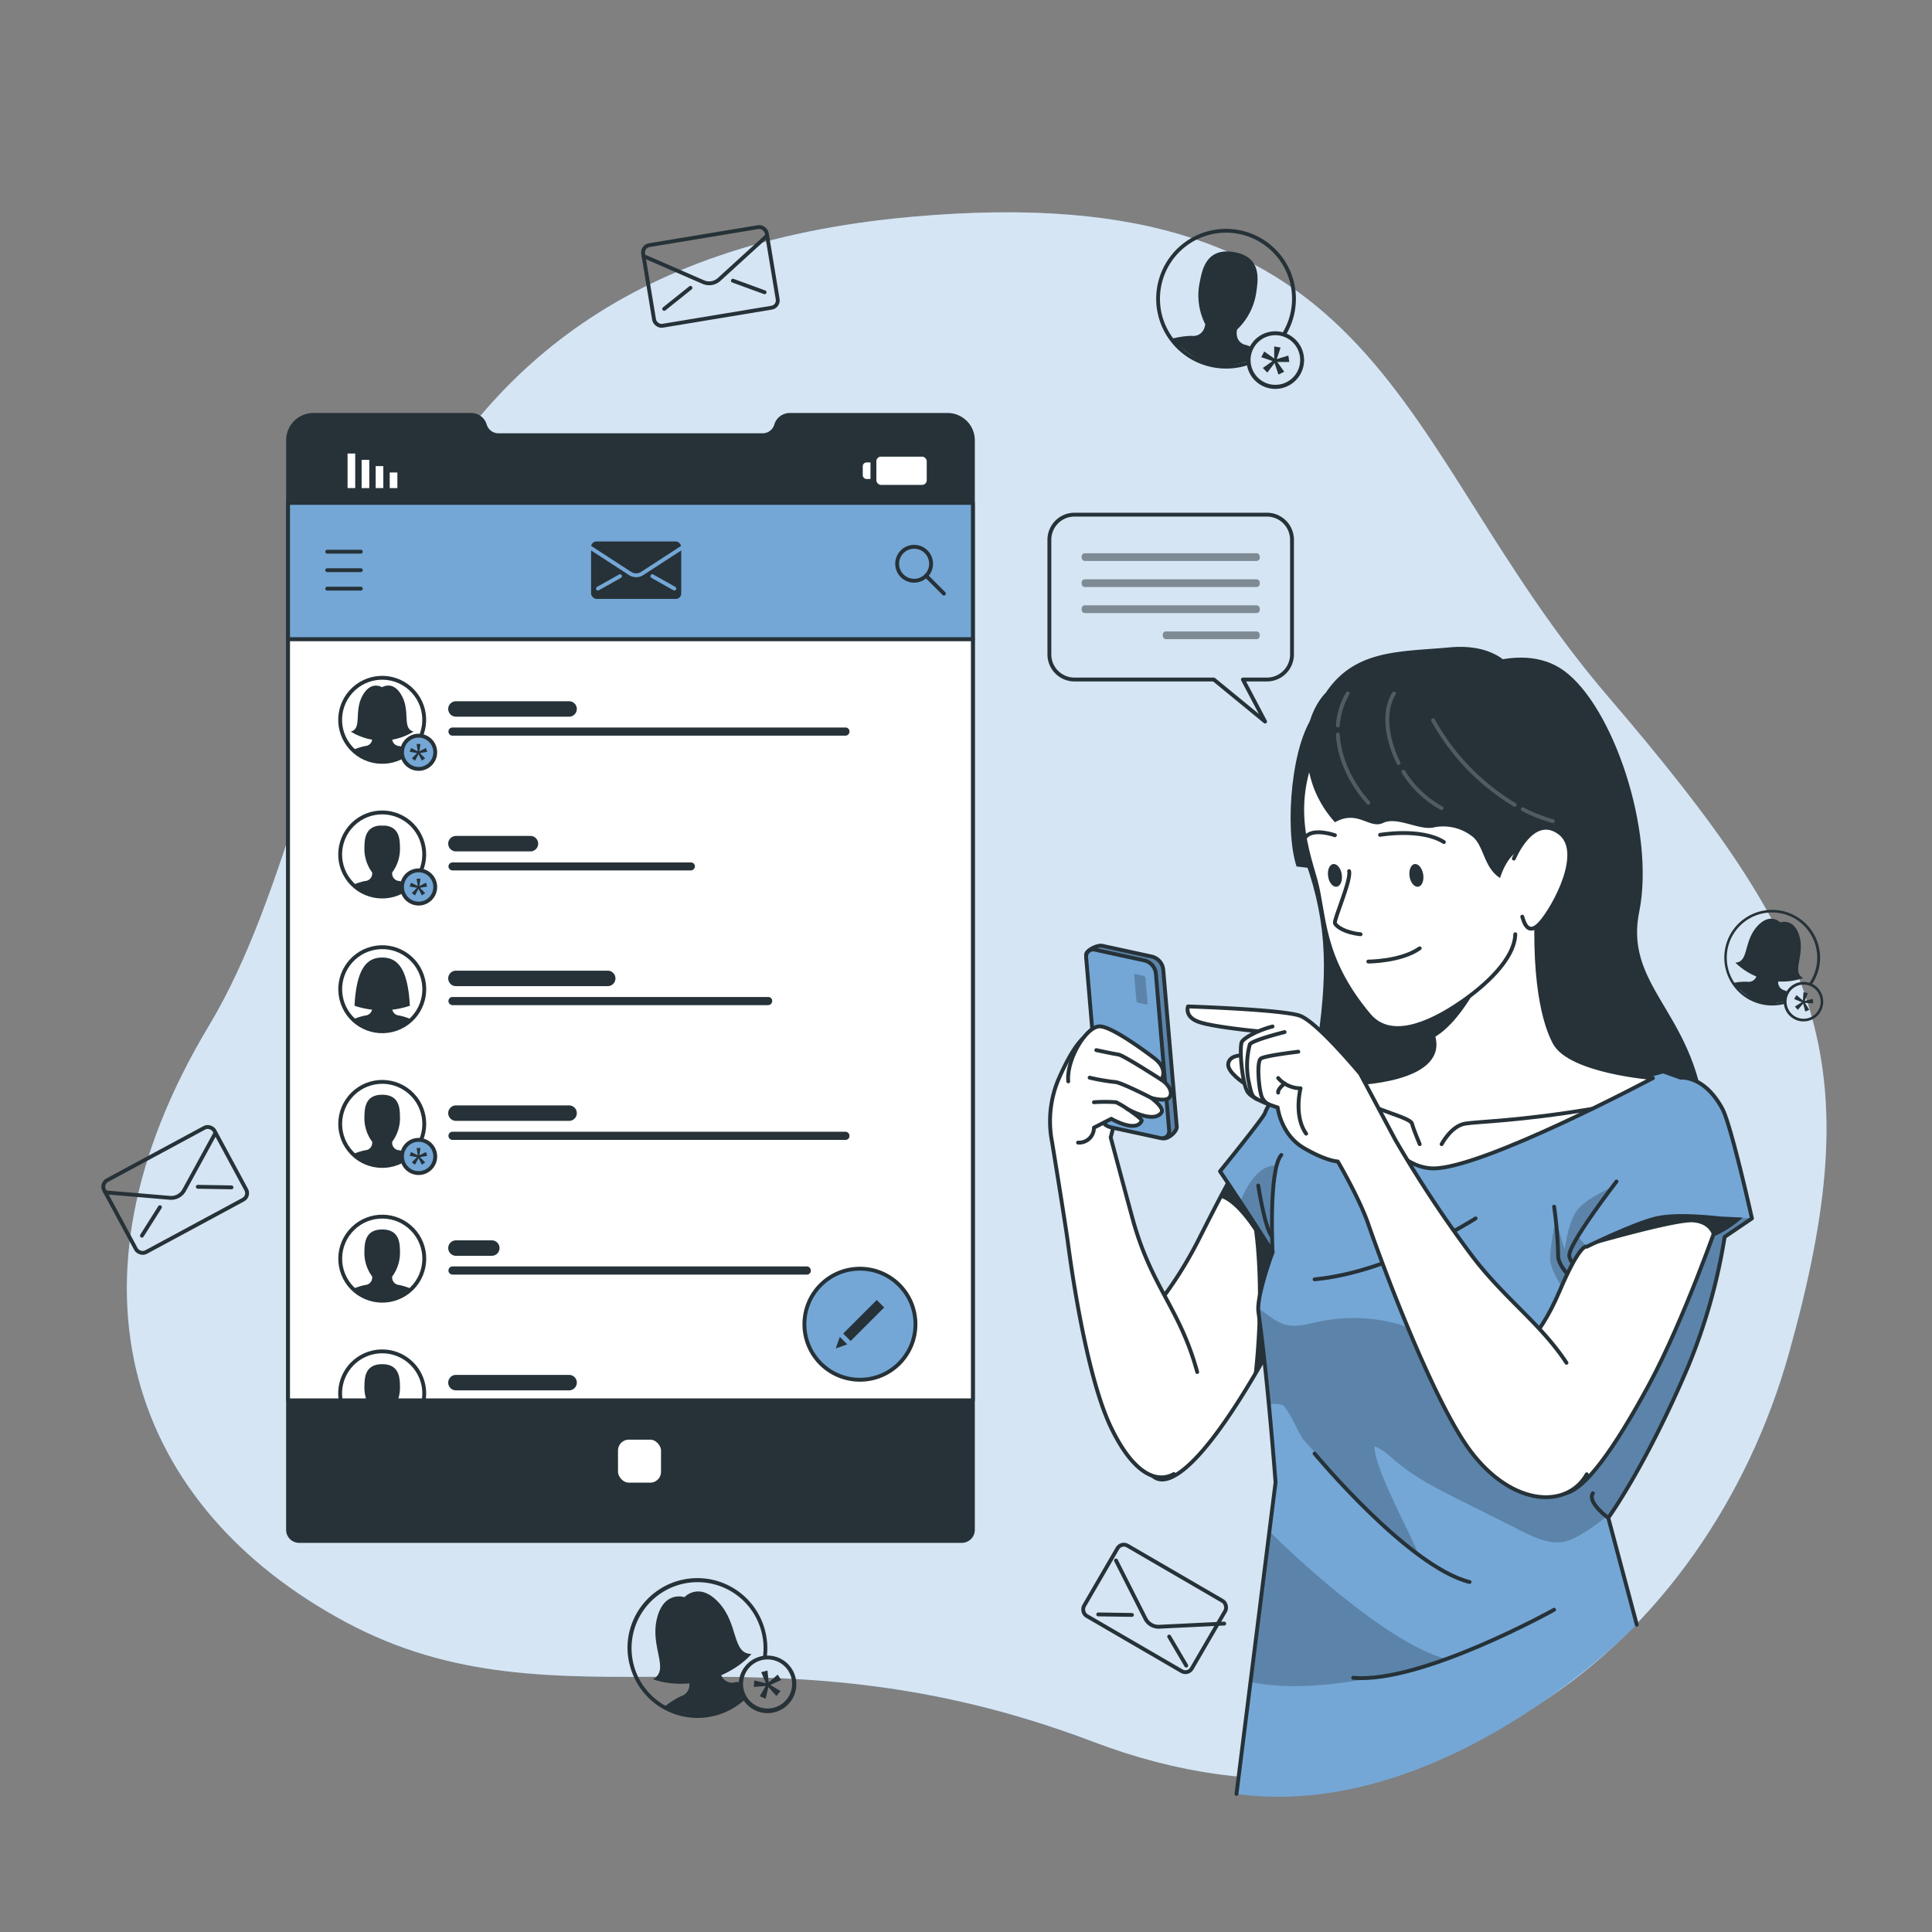 <svg xmlns="http://www.w3.org/2000/svg" xmlns:xlink="http://www.w3.org/1999/xlink" viewBox="0 0 500 500"><rect x="0" y="0" width="500" height="500" fill="#808080" stroke="none"/><defs><clipPath id="freepik--clip-path--inject-15"><path d="M289.34,290.73,301,294.58c1.23.32,3.65-1.73,3.54-3L301.05,251a3.87,3.87,0,0,0-2.89-3.42l-12.87-2.8c-1.23-.31-4.32,1.16-4.21,2.42l5.36,40.11A3.87,3.87,0,0,0,289.34,290.73Z" style="fill:#74A7D6;stroke:#263238;stroke-linecap:round;stroke-linejoin:round"></path></clipPath></defs><g id="freepik--background-simple--inject-15"><path d="M236,56.1c124-11.05,124.25,58.93,180.13,124.13S484,275,463,350.13,370.89,484.2,283.06,450.82s-138.14-1.32-193.54-31-76-86.91-35.42-154.41S83.1,69.72,236,56.1Z" style="fill:#74A7D6"></path><path d="M236,56.1c124-11.05,124.25,58.93,180.13,124.13S484,275,463,350.13,370.89,484.2,283.06,450.82s-138.14-1.32-193.54-31-76-86.91-35.42-154.41S83.1,69.72,236,56.1Z" style="fill:#fff;opacity:0.7"></path></g><g id="freepik--Graphics--inject-15"><path d="M198,422a18.09,18.09,0,0,0-35.61,4.47A18.36,18.36,0,0,0,163,431a18.12,18.12,0,0,0,17.49,13.6,18.44,18.44,0,0,0,4.53-.57,18,18,0,0,0,7.85-4.3,7.45,7.45,0,0,1-.49-.87v0a17.08,17.08,0,0,1-20.13,2.61l-.42-.23A17.08,17.08,0,0,1,176.27,410a17.09,17.09,0,0,1,21.15,19.08,7.36,7.36,0,0,1,1-.11A18,18,0,0,0,198,422Z" style="fill:#263238"></path><path d="M192.37,438.89a23.41,23.41,0,0,1-6.14,4.21,9.32,9.32,0,0,1-1.34.47,9.22,9.22,0,0,1-1.41.24c-5,.52-11.69-2-11.69-2l.44-.33a22.48,22.48,0,0,1,4-2.51c1-.27,2.79-1.52,2-4.22a16.5,16.5,0,0,1-5.74-9.38c-.62-2.74-2-8.05,3.57-10.26h0a13.64,13.64,0,0,1,1.36-.43c.48-.12.95-.21,1.39-.28v0c6-.76,7.29,4.57,8.07,7.26a16.53,16.53,0,0,1-.52,11c.62,2.74,2.76,3,3.79,2.73a6.64,6.64,0,0,1,1.51-.05,7,7,0,0,0,.2,2.31,7.07,7.07,0,0,0,.44,1.22Z" style="fill:#263238"></path><path d="M198.64,443.36a7.45,7.45,0,1,1,7.22-9.3h0a7.47,7.47,0,0,1-7.22,9.3Zm0-13.9a6.3,6.3,0,0,0-1.61.21,6.35,6.35,0,1,0,1.61-.21Z" style="fill:#263238"></path><path d="M198.21,435.61,197,432.75l1.63-.42.29,3.1,2.35-2.05.9,1.41-2.83,1.27,2.66,1.57-1.06,1.3-2.08-2.32-.71,3-1.54-.62,1.57-2.66-3.1.25.11-1.67Z" style="fill:#263238"></path><path d="M186.06,414.8c-5.13-5.62-8.93-1.45-8.93-1.45s-5.33-1.83-7.13,5.57,3.44,13.21-1,15.66c0,0,5.64,2.4,13.66.34s11.81-6.87,11.81-6.87C189.41,428,191.2,420.41,186.06,414.8Z" style="fill:#263238"></path><path d="M470.74,250.58a12.41,12.41,0,0,0-23.11-8.45,12.83,12.83,0,0,0-1.07,2.93A12.4,12.4,0,0,0,462,259.76a5.08,5.08,0,0,1,0-.68s0,0,0,0a11.79,11.79,0,0,1-6,.19,11.58,11.58,0,0,1-7.13-4.92,2.75,2.75,0,0,1-.19-.28,11.62,11.62,0,0,1-1.63-4.26,12,12,0,0,1,.13-4.58,11.72,11.72,0,0,1,14-8.8,11.79,11.79,0,0,1,2.78,1,11.72,11.72,0,0,1,4.12,17.27,4.42,4.42,0,0,1,.67.25A12.35,12.35,0,0,0,470.74,250.58Z" style="fill:#263238"></path><path d="M462,259.08a16.17,16.17,0,0,1-5.06.64,7.3,7.3,0,0,1-1-.14,6.64,6.64,0,0,1-.93-.29c-3.2-1.25-6.5-4.9-6.5-4.9l.38-.06a14.84,14.84,0,0,1,3.25-.26,2.16,2.16,0,0,0,2.55-1.95,11.32,11.32,0,0,1-.56-7.52c.49-1.86,1.29-5.54,5.4-5.13h0a9.6,9.6,0,0,1,1,.16q.5.12.93.27h0c3.88,1.41,3,5.08,2.64,7a11.36,11.36,0,0,1-3.76,6.54,2.13,2.13,0,0,0,1.45,2.85,4.48,4.48,0,0,1,.93.44,5,5,0,0,0-.6,1.47,4.51,4.51,0,0,0-.11.89S462,259.07,462,259.08Z" style="fill:#263238"></path><path d="M464.42,263.77a5.16,5.16,0,0,1-2-1.82,5.11,5.11,0,1,1,9.3-1.58h0a5.09,5.09,0,0,1-6.11,3.84A5,5,0,0,1,464.42,263.77Zm4.38-8.46a4.72,4.72,0,0,0-1.05-.39,4.42,4.42,0,1,0,1.37,8.06,4.42,4.42,0,0,0,1.39-6.1A4.37,4.37,0,0,0,468.8,255.31Z" style="fill:#263238"></path><path d="M466.59,258.91l.15-2.13,1.12.25-.8,2,2.08-.51.11,1.14-2.13-.12,1.13,1.8-1.05.45-.54-2.07-1.39,1.63-.74-.86,1.79-1.13-2-.82.6-1Z" style="fill:#263238"></path><path d="M465.72,242.41c-1.36-5-5-3.69-5-3.69s-2.67-2.78-6.09,1.16-2.05,9.13-5.53,9.24a17.22,17.22,0,0,0,17.58,4C463.61,251.53,467.09,247.45,465.72,242.41Z" style="fill:#263238"></path><path d="M335.13,80.31a18.08,18.08,0,1,0-25.22,13.5,18.43,18.43,0,0,0,4.37,1.32,18.05,18.05,0,0,0,8.92-.73,8.47,8.47,0,0,1-.1-1s0,0,0,0a17.07,17.07,0,0,1-19.45-5.81c-.1-.12-.2-.25-.29-.38a17.19,17.19,0,0,1-2.74-6.08,17.37,17.37,0,0,1-.18-6.67,17.09,17.09,0,0,1,19.71-14,16.67,16.67,0,0,1,4.12,1.24,17.1,17.1,0,0,1,7.43,24.8,7.64,7.64,0,0,1,1,.32A18.1,18.1,0,0,0,335.13,80.31Z" style="fill:#263238"></path><path d="M323.1,93.4a23.37,23.37,0,0,1-7.32,1.35,9,9,0,0,1-1.41-.12,8.84,8.84,0,0,1-1.39-.35c-4.76-1.55-9.86-6.6-9.86-6.6l.54-.12a23,23,0,0,1,4.71-.65c1.05.18,3.17-.25,3.55-3A16.5,16.5,0,0,1,310.5,73c.55-2.75,1.42-8.18,7.43-7.92h0a12.86,12.86,0,0,1,1.42.16,13.34,13.34,0,0,1,1.38.31v0c5.76,1.73,4.8,7.14,4.42,9.91a16.52,16.52,0,0,1-5,9.83c-.55,2.76,1.3,3.86,2.35,4a6.35,6.35,0,0,1,1.4.57,6.78,6.78,0,0,0-.76,2.19,7.06,7.06,0,0,0-.09,1.29S323.11,93.39,323.1,93.4Z" style="fill:#263238"></path><path d="M327,100a7.46,7.46,0,0,1-1.27-12.88,7.45,7.45,0,0,1,11.66,7.32h0a7.46,7.46,0,0,1-8.59,6.1A7.81,7.81,0,0,1,327,100Zm5.68-12.69a6.27,6.27,0,0,0-1.56-.47,6.42,6.42,0,1,0,1.56.47Z" style="fill:#263238"></path><path d="M329.77,92.78l0-3.12,1.65.28-1,3,3-.92.25,1.66h-3.11l1.79,2.52-1.49.75-1-3-1.88,2.48-1.16-1.2,2.52-1.79-2.93-1,.78-1.47Z" style="fill:#263238"></path><rect x="167.64" y="60.98" width="32.42" height="21.14" rx="1.9" transform="translate(-9.22 31.01) rotate(-9.41)" style="fill:none;stroke:#263238;stroke-linecap:round;stroke-linejoin:round"></rect><path d="M166.54,66.27,182,73a3.83,3.83,0,0,0,4.12-.69L198.52,61" style="fill:none;stroke:#263238;stroke-linecap:round;stroke-linejoin:round"></path><path d="M171.89,79.94l6.8-5.45" style="fill:none;stroke:#263238;stroke-linecap:round;stroke-linejoin:round"></path><path d="M197.87,75.64l-8.2-3" style="fill:none;stroke:#263238;stroke-linecap:round;stroke-linejoin:round"></path><rect x="282.58" y="408.39" width="32.42" height="21.14" rx="1.9" transform="matrix(0.86, 0.5, -0.5, 0.86, 251.34, -93.44)" style="fill:none;stroke:#263238;stroke-linecap:round;stroke-linejoin:round"></rect><path d="M288.82,403.86l7.59,15A3.83,3.83,0,0,0,300,421l16.82-.82" style="fill:none;stroke:#263238;stroke-linecap:round;stroke-linejoin:round"></path><path d="M284.22,417.81l8.72.13" style="fill:none;stroke:#263238;stroke-linecap:round;stroke-linejoin:round"></path><path d="M307,431.06l-4.42-7.52" style="fill:none;stroke:#263238;stroke-linecap:round;stroke-linejoin:round"></path><rect x="29.11" y="297.4" width="32.42" height="21.14" rx="1.9" transform="translate(-140.74 58.41) rotate(-28.34)" style="fill:none;stroke:#263238;stroke-linecap:round;stroke-linejoin:round"></rect><path d="M27.23,308.58,44,310a3.85,3.85,0,0,0,3.67-2l8.08-14.77" style="fill:none;stroke:#263238;stroke-linecap:round;stroke-linejoin:round"></path><path d="M36.73,319.79l4.66-7.37" style="fill:none;stroke:#263238;stroke-linecap:round;stroke-linejoin:round"></path><path d="M59.91,307.29l-8.72-.15" style="fill:none;stroke:#263238;stroke-linecap:round;stroke-linejoin:round"></path></g><g id="freepik--Device--inject-15"><path d="M74.55,113.87V395.92a2.87,2.87,0,0,0,2.86,2.87h171.5a2.87,2.87,0,0,0,2.87-2.87v-282a6.56,6.56,0,0,0-6.54-6.54H204.39a3.68,3.68,0,0,0-3.52,2.63,3.64,3.64,0,0,1-1.32,1.9,3.7,3.7,0,0,1-2.2.73H129a3.67,3.67,0,0,1-3.52-2.63,3.6,3.6,0,0,0-1.33-1.9,3.7,3.7,0,0,0-2.2-.73H81.09A6.56,6.56,0,0,0,74.55,113.87Z" style="fill:#263238;stroke:#263238;stroke-linecap:round;stroke-linejoin:round"></path><rect x="74.55" y="130.14" width="177.23" height="35.3" transform="translate(326.33 295.59) rotate(180)" style="fill:#74A7D6;stroke:#263238;stroke-linecap:round;stroke-linejoin:round"></rect><rect x="74.55" y="165.44" width="177.23" height="196.95" transform="translate(326.33 527.84) rotate(180)" style="fill:#fff;stroke:#263238;stroke-linecap:round;stroke-linejoin:round"></rect><rect x="159.44" y="372.08" width="12.13" height="12.13" rx="3.3" transform="translate(331.01 756.29) rotate(180)" style="fill:#fff;stroke:#263238;stroke-linecap:round;stroke-linejoin:round"></rect><line x1="93.38" y1="142.78" x2="84.68" y2="142.78" style="fill:none;stroke:#263238;stroke-linecap:round;stroke-linejoin:round"></line><line x1="93.38" y1="147.56" x2="84.68" y2="147.56" style="fill:none;stroke:#263238;stroke-linecap:round;stroke-linejoin:round"></line><line x1="93.38" y1="152.34" x2="84.68" y2="152.34" style="fill:none;stroke:#263238;stroke-linecap:round;stroke-linejoin:round"></line><path d="M147.32,185.48H118a2,2,0,0,1-2-2h0a2,2,0,0,1,2-2h29.28a2,2,0,0,1,2,2h0A2,2,0,0,1,147.32,185.48Z" style="fill:#263238"></path><path d="M218.79,190.39H117.12a1.05,1.05,0,0,1-1.06-1.06h0a1.05,1.05,0,0,1,1.06-1.05H218.79a1,1,0,0,1,1.05,1.05h0A1.05,1.05,0,0,1,218.79,190.39Z" style="fill:#263238"></path><circle cx="98.91" cy="186.28" r="10.88" transform="translate(-100.01 116.19) rotate(-42.62)" style="fill:#fff;stroke:#263238;stroke-linecap:round;stroke-linejoin:round"></circle><path d="M99.79,197.08h0c3.06-.45,6.7-3,6.7-3a17.46,17.46,0,0,0-3.13-1,1.93,1.93,0,0,1-1.85-2.22,10.19,10.19,0,0,0,2-6.5c-.05-1.74,0-5.13-3.72-5.6h0c-.28,0-.57,0-.88,0h0c-.31,0-.6,0-.88,0h0c-3.69.47-3.66,3.86-3.72,5.6a10.19,10.19,0,0,0,2,6.5,1.93,1.93,0,0,1-1.85,2.22,17.31,17.31,0,0,0-3.12,1s3.63,2.55,6.69,3h0a5.43,5.43,0,0,0,.88.08h0a5.33,5.33,0,0,0,.88-.08Z" style="fill:#263238"></path><circle cx="108.34" cy="194.69" r="4.3" style="fill:#74A7D6;stroke:#263238;stroke-linecap:round;stroke-linejoin:round"></circle><path d="M108.12,194.44l-.3-1.91h1l-.3,1.91,1.72-.87.32,1-1.89.33,1.35,1.35-.83.61-.89-1.71-.89,1.71-.83-.61,1.35-1.35-1.9-.33.33-1Z" style="fill:#263238"></path><path d="M104,180.1c-2.21-4.15-5.13-2.24-5.13-2.24S96,176,93.78,180.1s0,8.45-3,9.23a15.46,15.46,0,0,0,16.26,0C104,188.55,106.25,184.25,104,180.1Z" style="fill:#263238"></path><rect x="100.86" y="122.27" width="1.98" height="4.04" transform="translate(203.7 248.59) rotate(180)" style="fill:#fff"></rect><rect x="97.22" y="120.64" width="1.98" height="5.68" transform="translate(196.42 246.95) rotate(180)" style="fill:#fff"></rect><rect x="93.58" y="119" width="1.98" height="7.31" transform="translate(189.15 245.32) rotate(180)" style="fill:#fff"></rect><rect x="89.94" y="117.37" width="1.98" height="8.94" transform="translate(181.87 243.68) rotate(180)" style="fill:#fff"></rect><rect x="226.8" y="118.19" width="13.04" height="7.31" rx="1.19" transform="translate(466.64 243.68) rotate(180)" style="fill:#fff"></rect><path d="M223.27,119.72h1a1,1,0,0,1,1,1V123a1,1,0,0,1-1,1h-1a0,0,0,0,1,0,0v-4.25A0,0,0,0,1,223.27,119.72Z" transform="translate(448.55 243.68) rotate(180)" style="fill:#fff"></path><path d="M239.68,142.8a4.39,4.39,0,1,1-6.21,0A4.38,4.38,0,0,1,239.68,142.8Z" style="fill:none;stroke:#263238;stroke-linecap:round;stroke-linejoin:round"></path><line x1="239.68" y1="149.01" x2="244.29" y2="153.62" style="fill:none;stroke:#263238;stroke-linecap:round;stroke-linejoin:round"></line><rect x="152.47" y="139.63" width="24.33" height="15.87" rx="1.9" style="fill:#263238;stroke:#74A7D6;stroke-linecap:round;stroke-linejoin:round"></rect><path d="M152.47,141.53l10.6,6.89a2.91,2.91,0,0,0,3.13,0l10.6-6.89" style="fill:#263238;stroke:#74A7D6;stroke-linecap:round;stroke-linejoin:round"></path><path d="M154.75,152.32l5.71-3.21" style="fill:#263238;stroke:#74A7D6;stroke-linecap:round;stroke-linejoin:round"></path><path d="M174.52,152.32l-5.7-3.21" style="fill:#263238;stroke:#74A7D6;stroke-linecap:round;stroke-linejoin:round"></path><path d="M137.32,220.34H118a2,2,0,0,1-2-2h0a2,2,0,0,1,2-2h19.28a2,2,0,0,1,2,2h0A2,2,0,0,1,137.32,220.34Z" style="fill:#263238"></path><path d="M178.79,225.26H117.12a1.06,1.06,0,0,1-1.06-1.06h0a1.05,1.05,0,0,1,1.06-1h61.67a1,1,0,0,1,1.05,1h0A1.06,1.06,0,0,1,178.79,225.26Z" style="fill:#263238"></path><circle cx="98.91" cy="221.15" r="10.88" transform="translate(-126.19 131.59) rotate(-44.21)" style="fill:#fff;stroke:#263238;stroke-linecap:round;stroke-linejoin:round"></circle><path d="M99.79,232h0c3.06-.45,6.7-3,6.7-3a17.46,17.46,0,0,0-3.13-1,1.93,1.93,0,0,1-1.85-2.22,10.23,10.23,0,0,0,2-6.5c-.05-1.74,0-5.14-3.72-5.6h0a8.26,8.26,0,0,0-.88,0h0a8.26,8.26,0,0,0-.88,0h0c-3.69.46-3.66,3.86-3.72,5.6a10.23,10.23,0,0,0,2,6.5,1.93,1.93,0,0,1-1.85,2.22,17.31,17.31,0,0,0-3.12,1S95,231.5,98,232h0a5.43,5.43,0,0,0,.88.08h0a5.33,5.33,0,0,0,.88-.08Z" style="fill:#263238"></path><circle cx="108.34" cy="229.55" r="4.3" style="fill:#74A7D6;stroke:#263238;stroke-linecap:round;stroke-linejoin:round"></circle><path d="M108.12,229.31l-.3-1.91h1l-.3,1.91,1.72-.87.32,1-1.89.32,1.35,1.36-.83.61-.89-1.71-.89,1.71-.83-.61,1.35-1.36-1.9-.32.33-1Z" style="fill:#263238"></path><path d="M157.32,255.21H118a2,2,0,0,1-2-2h0a2,2,0,0,1,2-2h39.28a2,2,0,0,1,2,2h0A2,2,0,0,1,157.32,255.21Z" style="fill:#263238"></path><path d="M198.79,260.13H117.12a1.06,1.06,0,0,1-1.06-1.06h0a1.05,1.05,0,0,1,1.06-1.05h81.67a1,1,0,0,1,1.05,1.05h0A1.06,1.06,0,0,1,198.79,260.13Z" style="fill:#263238"></path><circle cx="98.91" cy="256.02" r="10.88" transform="translate(-58.12 30.92) rotate(-13.78)" style="fill:#fff;stroke:#263238;stroke-linecap:round;stroke-linejoin:round"></circle><path d="M99.79,266.82h0c3.06-.45,6.7-3,6.7-3a17.46,17.46,0,0,0-3.13-1,1.93,1.93,0,0,1-1.85-2.22,10.23,10.23,0,0,0,2-6.5c-.05-1.74,0-5.14-3.72-5.6h0a8.26,8.26,0,0,0-.88,0h0a8.26,8.26,0,0,0-.88,0h0c-3.69.46-3.66,3.86-3.72,5.6a10.23,10.23,0,0,0,2,6.5,1.93,1.93,0,0,1-1.85,2.22,17.31,17.31,0,0,0-3.12,1s3.63,2.55,6.69,3h0a5.43,5.43,0,0,0,.88.08h0a5.33,5.33,0,0,0,.88-.08Z" style="fill:#263238"></path><path d="M98.91,247.81c-3.91,0-6.65,2.71-7.16,12.48a22.49,22.49,0,0,0,14.32,0C105.56,250.52,102.82,247.81,98.91,247.81Z" style="fill:#263238"></path><path d="M147.32,290.08H118a2,2,0,0,1-2-2h0a2,2,0,0,1,2-2h29.28a2,2,0,0,1,2,2h0A2,2,0,0,1,147.32,290.08Z" style="fill:#263238"></path><path d="M218.79,295H117.12a1.05,1.05,0,0,1-1.06-1.05h0a1.06,1.06,0,0,1,1.06-1.06H218.79a1.06,1.06,0,0,1,1.05,1.06h0A1,1,0,0,1,218.79,295Z" style="fill:#263238"></path><circle cx="98.91" cy="290.89" r="10.88" transform="translate(-174.81 151.33) rotate(-44.21)" style="fill:#fff;stroke:#263238;stroke-linecap:round;stroke-linejoin:round"></circle><path d="M99.79,301.69h0c3.06-.45,6.7-3,6.7-3a17.46,17.46,0,0,0-3.13-1,1.93,1.93,0,0,1-1.85-2.22,10.24,10.24,0,0,0,2-6.51c-.05-1.73,0-5.13-3.72-5.59h0a8.18,8.18,0,0,0-.88-.05h0a8.18,8.18,0,0,0-.88.05h0c-3.69.46-3.66,3.86-3.72,5.59a10.24,10.24,0,0,0,2,6.51,1.93,1.93,0,0,1-1.85,2.22,17.31,17.31,0,0,0-3.12,1s3.63,2.55,6.69,3h0a6.85,6.85,0,0,0,.88.08h0a6.69,6.69,0,0,0,.88-.08Z" style="fill:#263238"></path><circle cx="108.34" cy="299.29" r="4.3" style="fill:#74A7D6;stroke:#263238;stroke-linecap:round;stroke-linejoin:round"></circle><path d="M108.12,299l-.3-1.9h1l-.3,1.9,1.72-.86.32,1-1.89.32,1.35,1.35-.83.62-.89-1.71-.89,1.71-.83-.62,1.35-1.35-1.9-.32.33-1Z" style="fill:#263238"></path><path d="M127.32,325H118a2,2,0,0,1-2-2h0a2,2,0,0,1,2-2h9.28a2,2,0,0,1,2,2h0A2,2,0,0,1,127.32,325Z" style="fill:#263238"></path><path d="M208.79,329.86H117.12a1.05,1.05,0,0,1-1.06-1.05h0a1.06,1.06,0,0,1,1.06-1.06h91.67a1.06,1.06,0,0,1,1.05,1.06h0A1,1,0,0,1,208.79,329.86Z" style="fill:#263238"></path><circle cx="98.91" cy="325.76" r="10.88" transform="translate(-199.12 161.21) rotate(-44.21)" style="fill:#fff;stroke:#263238;stroke-linecap:round;stroke-linejoin:round"></circle><path d="M99.79,336.56h0c3.06-.46,6.7-3,6.7-3a17.46,17.46,0,0,0-3.13-1,1.94,1.94,0,0,1-1.85-2.22,10.24,10.24,0,0,0,2-6.51c-.05-1.73,0-5.13-3.72-5.59h0a8.18,8.18,0,0,0-.88-.05h0a8.18,8.18,0,0,0-.88.05h0c-3.69.46-3.66,3.86-3.72,5.59a10.24,10.24,0,0,0,2,6.51,1.94,1.94,0,0,1-1.85,2.22,17.31,17.31,0,0,0-3.12,1s3.63,2.54,6.69,3h0a6.79,6.79,0,0,0,.88.07h0a6.65,6.65,0,0,0,.88-.07Z" style="fill:#263238"></path><path d="M147.32,359.82H118a2,2,0,0,1-2-2h0a2,2,0,0,1,2-2h29.28a2,2,0,0,1,2,2h0A2,2,0,0,1,147.32,359.82Z" style="fill:#263238"></path><path d="M109.79,360.62a10.43,10.43,0,0,1-.15,1.78H88.18a10.43,10.43,0,0,1-.15-1.78,10.88,10.88,0,0,1,21.76,0Z" style="fill:#fff;stroke:#263238;stroke-linecap:round;stroke-linejoin:round"></path><path d="M103.51,358.69a10.22,10.22,0,0,1-.55,3.71h-8.1a10.22,10.22,0,0,1-.55-3.71c.06-1.73,0-5.13,3.72-5.59h0a7.77,7.77,0,0,1,1.76,0h0C103.49,353.56,103.46,357,103.51,358.69Z" style="fill:#263238"></path><circle cx="222.55" cy="342.71" r="14.37" style="fill:#74A7D6;stroke:#263238;stroke-linecap:round;stroke-linejoin:round"></circle><rect x="222.15" y="335.6" width="2.73" height="12.28" transform="translate(307.12 -57.95) rotate(45)" style="fill:#263238"></rect><polygon points="217.34 345.99 216.28 348.98 219.27 347.92 217.34 345.99" style="fill:#263238"></polygon></g><g id="freepik--speech-bubble--inject-15"><path d="M278.08,133.19h49.79a6.5,6.5,0,0,1,6.5,6.5v29.66a6.5,6.5,0,0,1-6.5,6.51h-6.21l5.74,10.88-13.26-10.88H278.08a6.5,6.5,0,0,1-6.5-6.51V139.69A6.5,6.5,0,0,1,278.08,133.19Z" style="fill:none;stroke:#263238;stroke-linecap:round;stroke-linejoin:round"></path><g style="opacity:0.5"><rect x="279.93" y="143.17" width="46.1" height="2" rx="0.82" transform="translate(605.96 288.35) rotate(180)" style="fill:#263238"></rect><rect x="279.93" y="149.92" width="46.1" height="2" rx="0.82" transform="translate(605.96 301.84) rotate(180)" style="fill:#263238"></rect><rect x="279.93" y="156.66" width="46.1" height="2" rx="0.82" transform="translate(605.96 315.32) rotate(-180)" style="fill:#263238"></rect><rect x="300.94" y="163.4" width="25.09" height="2" rx="0.82" transform="translate(626.96 328.81) rotate(-180)" style="fill:#263238"></rect></g></g><g id="freepik--Character--inject-15"><path d="M340.22,326.29a.32.32,0,0,0,0,.06c-.48,1-7.4,15.79-15.83,30-2.21,3.73-4.52,7.41-6.85,10.8-5.07,7.38-10.21,13.35-14.48,15.21-14,6.09-6-41.63-6-41.63a103.74,103.74,0,0,0,13.09-19.8c1.67-3.3,3.61-7.13,5.64-11,1.56-2.95,3.16-5.9,4.73-8.63,3.55-6.2,6.86-11.2,8.87-12.18,2.2-1.08,5.24,10.07,7.54,20.44C338.8,318.2,340.22,326.29,340.22,326.29Z" style="fill:#fff;stroke:#263238;stroke-linecap:round;stroke-linejoin:round"></path><path d="M340.22,326.29a.32.32,0,0,0,0,.06c-.48,1-7.4,15.79-15.83,30,2.54-22.71.16-37.9.16-37.9-5.41-8.18-8.8-8.49-8.8-8.49,1.56-2.95,3.16-5.9,4.73-8.63l7.16-6.69,9.25,14.95C338.8,318.2,340.22,326.29,340.22,326.29Z" style="fill:#263238"></path><path d="M404.74,173.57c12.64,9.15,23.7,41.47,19.48,62.47s17.49,27,17.41,60.15c0,9.24-28.62,46.8-61.85,26.76s-42.46-29.9-39.3-50,3.3-33.32-2.7-50.19S381.81,157,404.74,173.57Z" style="fill:#263238"></path><path d="M453.36,315.32l-7.06,4.79a148.52,148.52,0,0,1-9.55,33.75c-8.89,20.87-16.76,33.31-19.51,37.42a0,0,0,0,1,0,0c-.68,1-1.05,1.5-1.05,1.5l7.38,27.67S374.32,471.66,320,464.27l3.63-29,4.89-39,1.59-12.67s-.67-9.09-1.74-20.28c-.73-7.71-1.65-16.42-2.69-23.84a6.31,6.31,0,0,1-.05-1c.08-4.68,3.75-14.52,3.75-14.52-3.1-4.91-6-9.43-8.39-13-3.16-4.79-5.25-7.87-5.25-7.87s11-13.52,11.62-15.06c3.48-9.11,15.64-7.41,15.64-7.41a6.82,6.82,0,0,1,3.28-1.76c5.78-1.45,22.21,10.07,31.18,10.16s53-11.77,53-11.77l4.48,1.61s6.07-.72,10.81,8.06C448,291.17,453.36,315.32,453.36,315.32Z" style="fill:#74A7D6"></path><path d="M374.3,429.36s-30.6,10.33-50.72,5.92l4.89-39C332.83,400.61,358.11,425,374.3,429.36Z" style="fill-opacity:0.7;opacity:0.3"></path><path d="M329.33,324c-3.1-4.91-6-9.43-8.39-13,2.08-5,5.17-9.63,9.45-9.36C330.39,301.64,327.4,314.92,329.33,324Z" style="fill-opacity:0.7;opacity:0.3"></path><path d="M428.57,315.32c-5.49,1.82-17.93,7.33-17.93,7.33l-2.3-2.67,8.85-12.68s-6.23,2.52-8.85,5.69-3.31,10.24-3.41,10.21-2.29-7.44-2.29-7.44a57.75,57.75,0,0,0-1.46,9.39c-.29,3.35,3.39,8.8,6.58,12.85l-5.56,29.59L381,354.7l-10-6.06a24,24,0,0,1-2.53-1.54c-1.16-.94-1.92-2.16-3.27-3a17.33,17.33,0,0,0-4.94-1.85A43.94,43.94,0,0,0,341,342.1c-2.68.58-5.43,1.41-8.09.78s-4.94-2.76-7.28-4.36a6.31,6.31,0,0,0,.05,1c1,7.42,2,16.13,2.69,23.84h1.14a8.09,8.09,0,0,1,2.2.18c1.53.42,4.57,7.88,5.62,9.06,7.67,8.56,20.5,23,29.82,29.75-1.86-5-11.59-22.5-11.41-28,2.09.7,3.72,2.31,5.4,3.74,5.06,4.34,11.1,7.36,17.06,10.34L391.33,395c4,2,9.27,5.13,13.87,3.9,3.77-1,8.52-4.79,11.53-7.18l.5-.4a0,0,0,0,0,0,0c2.75-4.11,10.62-16.55,19.51-37.42a148.52,148.52,0,0,0,9.55-33.75l7.06-4.79S434.06,313.5,428.57,315.32Z" style="fill-opacity:0.7;opacity:0.3"></path><path d="M320,464.27l10.11-80.62s-1.9-25.92-4.43-44.12c-.57-4.08,3.7-15.53,3.7-15.53-7.27-11.5-13.64-20.87-13.64-20.87s11-13.52,11.62-15.06c3.48-9.11,15.64-7.41,15.64-7.41a6.82,6.82,0,0,1,3.28-1.76c5.78-1.45,22.21,10.07,31.18,10.16s53-11.77,53-11.77l4.48,1.61s6.07-.72,10.81,8.06c2.28,4.21,7.65,28.36,7.65,28.36l-7.06,4.79a148.52,148.52,0,0,1-9.55,33.75c-11.08,26-20.57,38.94-20.57,38.94l7.38,27.67" style="fill:none;stroke:#263238;stroke-linecap:round;stroke-linejoin:round"></path><path d="M418.35,305.77S405.82,322,406.13,325s6.11,6.09,6.11,6.09" style="fill:none;stroke:#263238;stroke-linecap:round;stroke-linejoin:round"></path><path d="M402.2,312.28A106.23,106.23,0,0,1,403.25,325c0,5.56,15.1,14.79,15.1,14.79" style="fill:none;stroke:#263238;stroke-linecap:round;stroke-linejoin:round"></path><path d="M329.33,324s-1.05-21.4,2.28-25.09" style="fill:none;stroke:#263238;stroke-linecap:round;stroke-linejoin:round"></path><path d="M325.63,306.82s1.72,11.08,3.54,13.19" style="fill:none;stroke:#263238;stroke-linecap:round;stroke-linejoin:round"></path><path d="M381.89,315.32s-21.63,13.92-41.67,15.77" style="fill:none;stroke:#263238;stroke-linecap:round;stroke-linejoin:round"></path><path d="M340.22,376.19s24.26,29.27,40.09,33.23" style="fill:none;stroke:#263238;stroke-linecap:round;stroke-linejoin:round"></path><path d="M416.18,392.8s-5.51-4-3.94-6.34" style="fill:none;stroke:#263238;stroke-linecap:round;stroke-linejoin:round"></path><path d="M402.2,416.6s-34.42,19.19-52,17.61" style="fill:none;stroke:#263238;stroke-linecap:round;stroke-linejoin:round"></path><path d="M309.84,355.08c-4.49-16.5-11.84-21.88-16.69-39.55-1.44-5.23-5.71-21.18-5.71-21.18s5.45-17-5.44-26.68c0,0-3,0-8.11,11.77a28,28,0,0,0-1.59,16.26s3.39,20.73,4.13,26.3c1.78,13.43,5.64,35.92,11,47.21,5.75,12.07,11.81,14.77,16.35,12.28" style="fill:#fff;stroke:#263238;stroke-linecap:round;stroke-linejoin:round"></path><path d="M289.34,290.73,301,294.58c1.23.32,3.65-1.73,3.54-3L301.05,251a3.87,3.87,0,0,0-2.89-3.42l-12.87-2.8c-1.23-.31-4.32,1.16-4.21,2.42l5.36,40.11A3.87,3.87,0,0,0,289.34,290.73Z" style="fill:#74A7D6"></path><g style="clip-path:url(#freepik--clip-path--inject-15)"><path d="M289.34,290.73,301,294.58c1.23.32,3.65-1.73,3.54-3L301.05,251a3.87,3.87,0,0,0-2.89-3.42l-12.87-2.8c-1.23-.31-4.32,1.16-4.21,2.42l5.36,40.11A3.87,3.87,0,0,0,289.34,290.73Z" style="fill-opacity:0.7;opacity:0.3"></path></g><path d="M289.34,290.73,301,294.58c1.23.32,3.65-1.73,3.54-3L301.05,251a3.87,3.87,0,0,0-2.89-3.42l-12.87-2.8c-1.23-.31-4.32,1.16-4.21,2.42l5.36,40.11A3.87,3.87,0,0,0,289.34,290.73Z" style="fill:none;stroke:#263238;stroke-linecap:round;stroke-linejoin:round"></path><path d="M287.42,291.73l12.87,2.79a1.83,1.83,0,0,0,2.29-1.93L299.14,252a3.87,3.87,0,0,0-2.9-3.42l-12.86-2.8a1.84,1.84,0,0,0-2.29,1.94l3.44,40.59A3.87,3.87,0,0,0,287.42,291.73Z" style="fill:#74A7D6;stroke:#263238;stroke-linecap:round;stroke-linejoin:round"></path><path d="M294.56,259.51l2.07.45a.3.3,0,0,0,.37-.31l-.55-6.55a.63.63,0,0,0-.47-.55l-2.08-.45a.3.3,0,0,0-.37.31l.56,6.55A.63.63,0,0,0,294.56,259.51Z" style="fill-opacity:0.7;opacity:0.3"></path><path d="M276.46,279.85c-.5-5.69,4.68-14.23,8.13-14.23s13.93,8.08,13.93,8.08c4.06,2.94,2.05,5.74,2.05,5.74,2.39,1.58,3,3.72,1.95,4.71s-4.56,0-4.56,0,3.48,2.54,2.61,3.79c-2.05,2.95-8.79-.94-8.79-.94s3.91,2.58,3.69,3.07c-1.48,3.22-7.87-.53-7.87-.53l-4.49,2.3A3.84,3.84,0,0,1,279,295.7" style="fill:#fff;stroke:#263238;stroke-linecap:round;stroke-linejoin:round"></path><path d="M300.57,279.44s-9.82-6.34-11.06-6.51-5.79-1.16-5.79-1.16" style="fill:#fff;stroke:#263238;stroke-linecap:round;stroke-linejoin:round"></path><path d="M298,284.15s-8-4.12-9.44-4.12A54.28,54.28,0,0,1,282,278.9" style="fill:#fff;stroke:#263238;stroke-linecap:round;stroke-linejoin:round"></path><path d="M291.78,287a20,20,0,0,0-2.95-1.74,40,40,0,0,0-5.72,0" style="fill:#fff;stroke:#263238;stroke-linecap:round;stroke-linejoin:round"></path><path d="M391.78,350.87s6.2-3.49,11.74-16.51,7.12-11.71,7.12-11.71,12.13-5.95,17.93-7.33,16.35,0,16.35,0-9,26.11-18.19,43.09-16.59,27-21.5,28S391.78,350.87,391.78,350.87Z" style="fill:#fff;stroke:#263238;stroke-linecap:round;stroke-linejoin:round"></path><path d="M427.78,279s-44.14,23.51-56.9,23.38-20.71-22-20.71-22,23.6-.53,20.86-11.81c0-.19-.09-.4-.15-.6-1.13-3.94-5.46-10.84-7.07-13.32-.38-.59-.61-.93-.61-.93l34.93-26.08c-2,26.37,1.86,37.93,4.23,42.27C406.43,277.34,427.78,279,427.78,279Z" style="fill:#fff;stroke:#263238;stroke-linecap:round;stroke-linejoin:round"></path><path d="M388.22,242.42S380.94,263,371,268.57c0-.19-.09-.4-.15-.6-1.13-3.94-5.46-10.84-7.07-13.32Z" style="fill:#263238"></path><path d="M373.09,296.11s2.47-4.77,6.16-5.33,13.85-.66,32.64-3.78" style="fill:none;stroke:#263238;stroke-linecap:round;stroke-linejoin:round"></path><path d="M367.42,296.11s-1.58-3.71-2-5.33-10.24-3.66-13.5-6.34" style="fill:none;stroke:#263238;stroke-linecap:round;stroke-linejoin:round"></path><path d="M340.71,184.23c-6.47,7.05-8.4,30.06-5.17,40,0,0,16.21,2.32,20-.6S340.71,184.23,340.71,184.23Z" style="fill:#263238"></path><path d="M401.67,230.7c1.56-6.89,9.83-40.29-9.64-55.07s-43.22,4.93-46.55,9.58c-13.43,18.76-7.48,33.67-5,42.66s1.26,19.88,13.82,34.85c5.28,6.29,14.78,2.94,24.14-3.57,5.61-3.9,13.51-10.76,13.71-17.37" style="fill:#fff;stroke:#263238;stroke-linecap:round;stroke-linejoin:round"></path><path d="M357.16,216.06s10.55-1.88,16.52,1.86" style="fill:none;stroke:#263238;stroke-linecap:round;stroke-linejoin:round"></path><path d="M368.32,226.26c.26,1.62-.31,3.06-1.28,3.22s-2-1-2.24-2.64.31-3.06,1.28-3.22S368.05,224.64,368.32,226.26Z" style="fill:#263238"></path><path d="M347.24,226.26c.26,1.62-.31,3.06-1.28,3.22s-2-1-2.24-2.64.31-3.06,1.28-3.22S347,224.64,347.24,226.26Z" style="fill:#263238"></path><path d="M345.48,216.16s-5.82-2.08-7.7.59" style="fill:none;stroke:#263238;stroke-linecap:round;stroke-linejoin:round"></path><path d="M349.15,225.46c.6,2.28-4,12.56-3.67,13.45s2.59,2.47,6.64,2.87" style="fill:none;stroke:#263238;stroke-linecap:round;stroke-linejoin:round"></path><path d="M354.12,248.85s8.44,0,13.3-3.43" style="fill:none;stroke:#263238;stroke-linecap:round;stroke-linejoin:round"></path><path d="M343.12,179.27s-8.9,8.27-3.16,24.53a28.68,28.68,0,0,0,5.52,9c5.95-3.35,8.92,1.88,12.48.17s9.23,1.92,12.92,1.2a12.14,12.14,0,0,1,10.42,2.53c2.77,2.48,2.77,7.91,6.92,10.53,0,0,2.42-8.49,7.52-7.26s.59,16,.59,16a51.91,51.91,0,0,0,11.47-27.29c2-17-4.72-31.85-16-35,0,0-3.76-7.32-16.62-6.14S350.66,168,343.12,179.27Z" style="fill:#263238"></path><path d="M391.78,222.2s4.75-11.64,11.67-6.81-1.38,19.66-4.75,23.42-4.35-.39-4.74-1.58" style="fill:#fff;stroke:#263238;stroke-linecap:round;stroke-linejoin:round"></path><g style="opacity:0.2"><path d="M346.24,187.73a18.87,18.87,0,0,1,2.55-8.26" style="fill:none;stroke:#fff;stroke-linecap:round;stroke-linejoin:round"></path><path d="M354.12,207.76c-4.28-4.78-7.54-11.21-7.89-17.67" style="fill:none;stroke:#fff;stroke-linecap:round;stroke-linejoin:round"></path><path d="M363.2,199.72a26.45,26.45,0,0,0,9.89,9.42" style="fill:none;stroke:#fff;stroke-linecap:round;stroke-linejoin:round"></path><path d="M360.77,179.47c-3.28,5.27-1.39,12.83,1.17,18" style="fill:none;stroke:#fff;stroke-linecap:round;stroke-linejoin:round"></path><path d="M394.1,209.44a40.92,40.92,0,0,0,7.77,3.07" style="fill:none;stroke:#fff;stroke-linecap:round;stroke-linejoin:round"></path><path d="M370.88,186.4A58.82,58.82,0,0,0,392,208.29" style="fill:none;stroke:#fff;stroke-linecap:round;stroke-linejoin:round"></path></g><path d="M321.13,273.14s-3,0-3.27,2.19,4.2,5.05,4.2,5.05" style="fill:#fff;stroke:#263238;stroke-linecap:round;stroke-linejoin:round"></path><path d="M405.4,352.69c-6.76-10.31-16.3-16.76-24.83-28.2a311.18,311.18,0,0,1-19.51-29.6l-9.05-17s-11.08-13.36-15.56-15-29-2.42-29-2.42-1,2.66,2.79,4,15.4,2.43,15.4,2.43-3.42,1.47-4.21,2.68,0,11.15,1.58,13.17,7.65,3.86,7.65,3.86.8,7,6.73,10.47,8.83,3.51,8.83,3.51,5.58,9.48,7.91,16.25c5,14.43,17.61,47.24,26.72,59.07,10.78,14,24.75,14.54,29.8,5.63" style="fill:#fff;stroke:#263238;stroke-linecap:round;stroke-linejoin:round"></path><path d="M336,272.18s-8.6,1-9.69,1.78-.57,6.93,0,9.08a3.89,3.89,0,0,0,1.88,2.7" style="fill:none;stroke:#263238;stroke-linecap:round;stroke-linejoin:round"></path><path d="M332.45,267.1s-8.46,2.11-9,3.2a21.32,21.32,0,0,0-.39,9.12c.69,3.34.89,4.39,2.18,5" style="fill:none;stroke:#263238;stroke-linecap:round;stroke-linejoin:round"></path><path d="M325.63,266.91a28.79,28.79,0,0,1,3.7-1.26" style="fill:none;stroke:#263238;stroke-linecap:round;stroke-linejoin:round"></path><path d="M330.79,279a7.76,7.76,0,0,0,5.79,2.65s-1.85,7.12,1.45,11.74" style="fill:none;stroke:#263238;stroke-linecap:round;stroke-linejoin:round"></path><path d="M332.45,280.38s-1.91,1.55-1.66,2.38" style="fill:none;stroke:#263238;stroke-linecap:round;stroke-linejoin:round"></path><path d="M410.64,322.65s17-7.44,19.46-7.94,20.89.41,20.89.41a26.76,26.76,0,0,1-7.77,5s-.41-3.39-5-3.78S410.64,322.65,410.64,322.65Z" style="fill:#263238"></path></g></svg>
